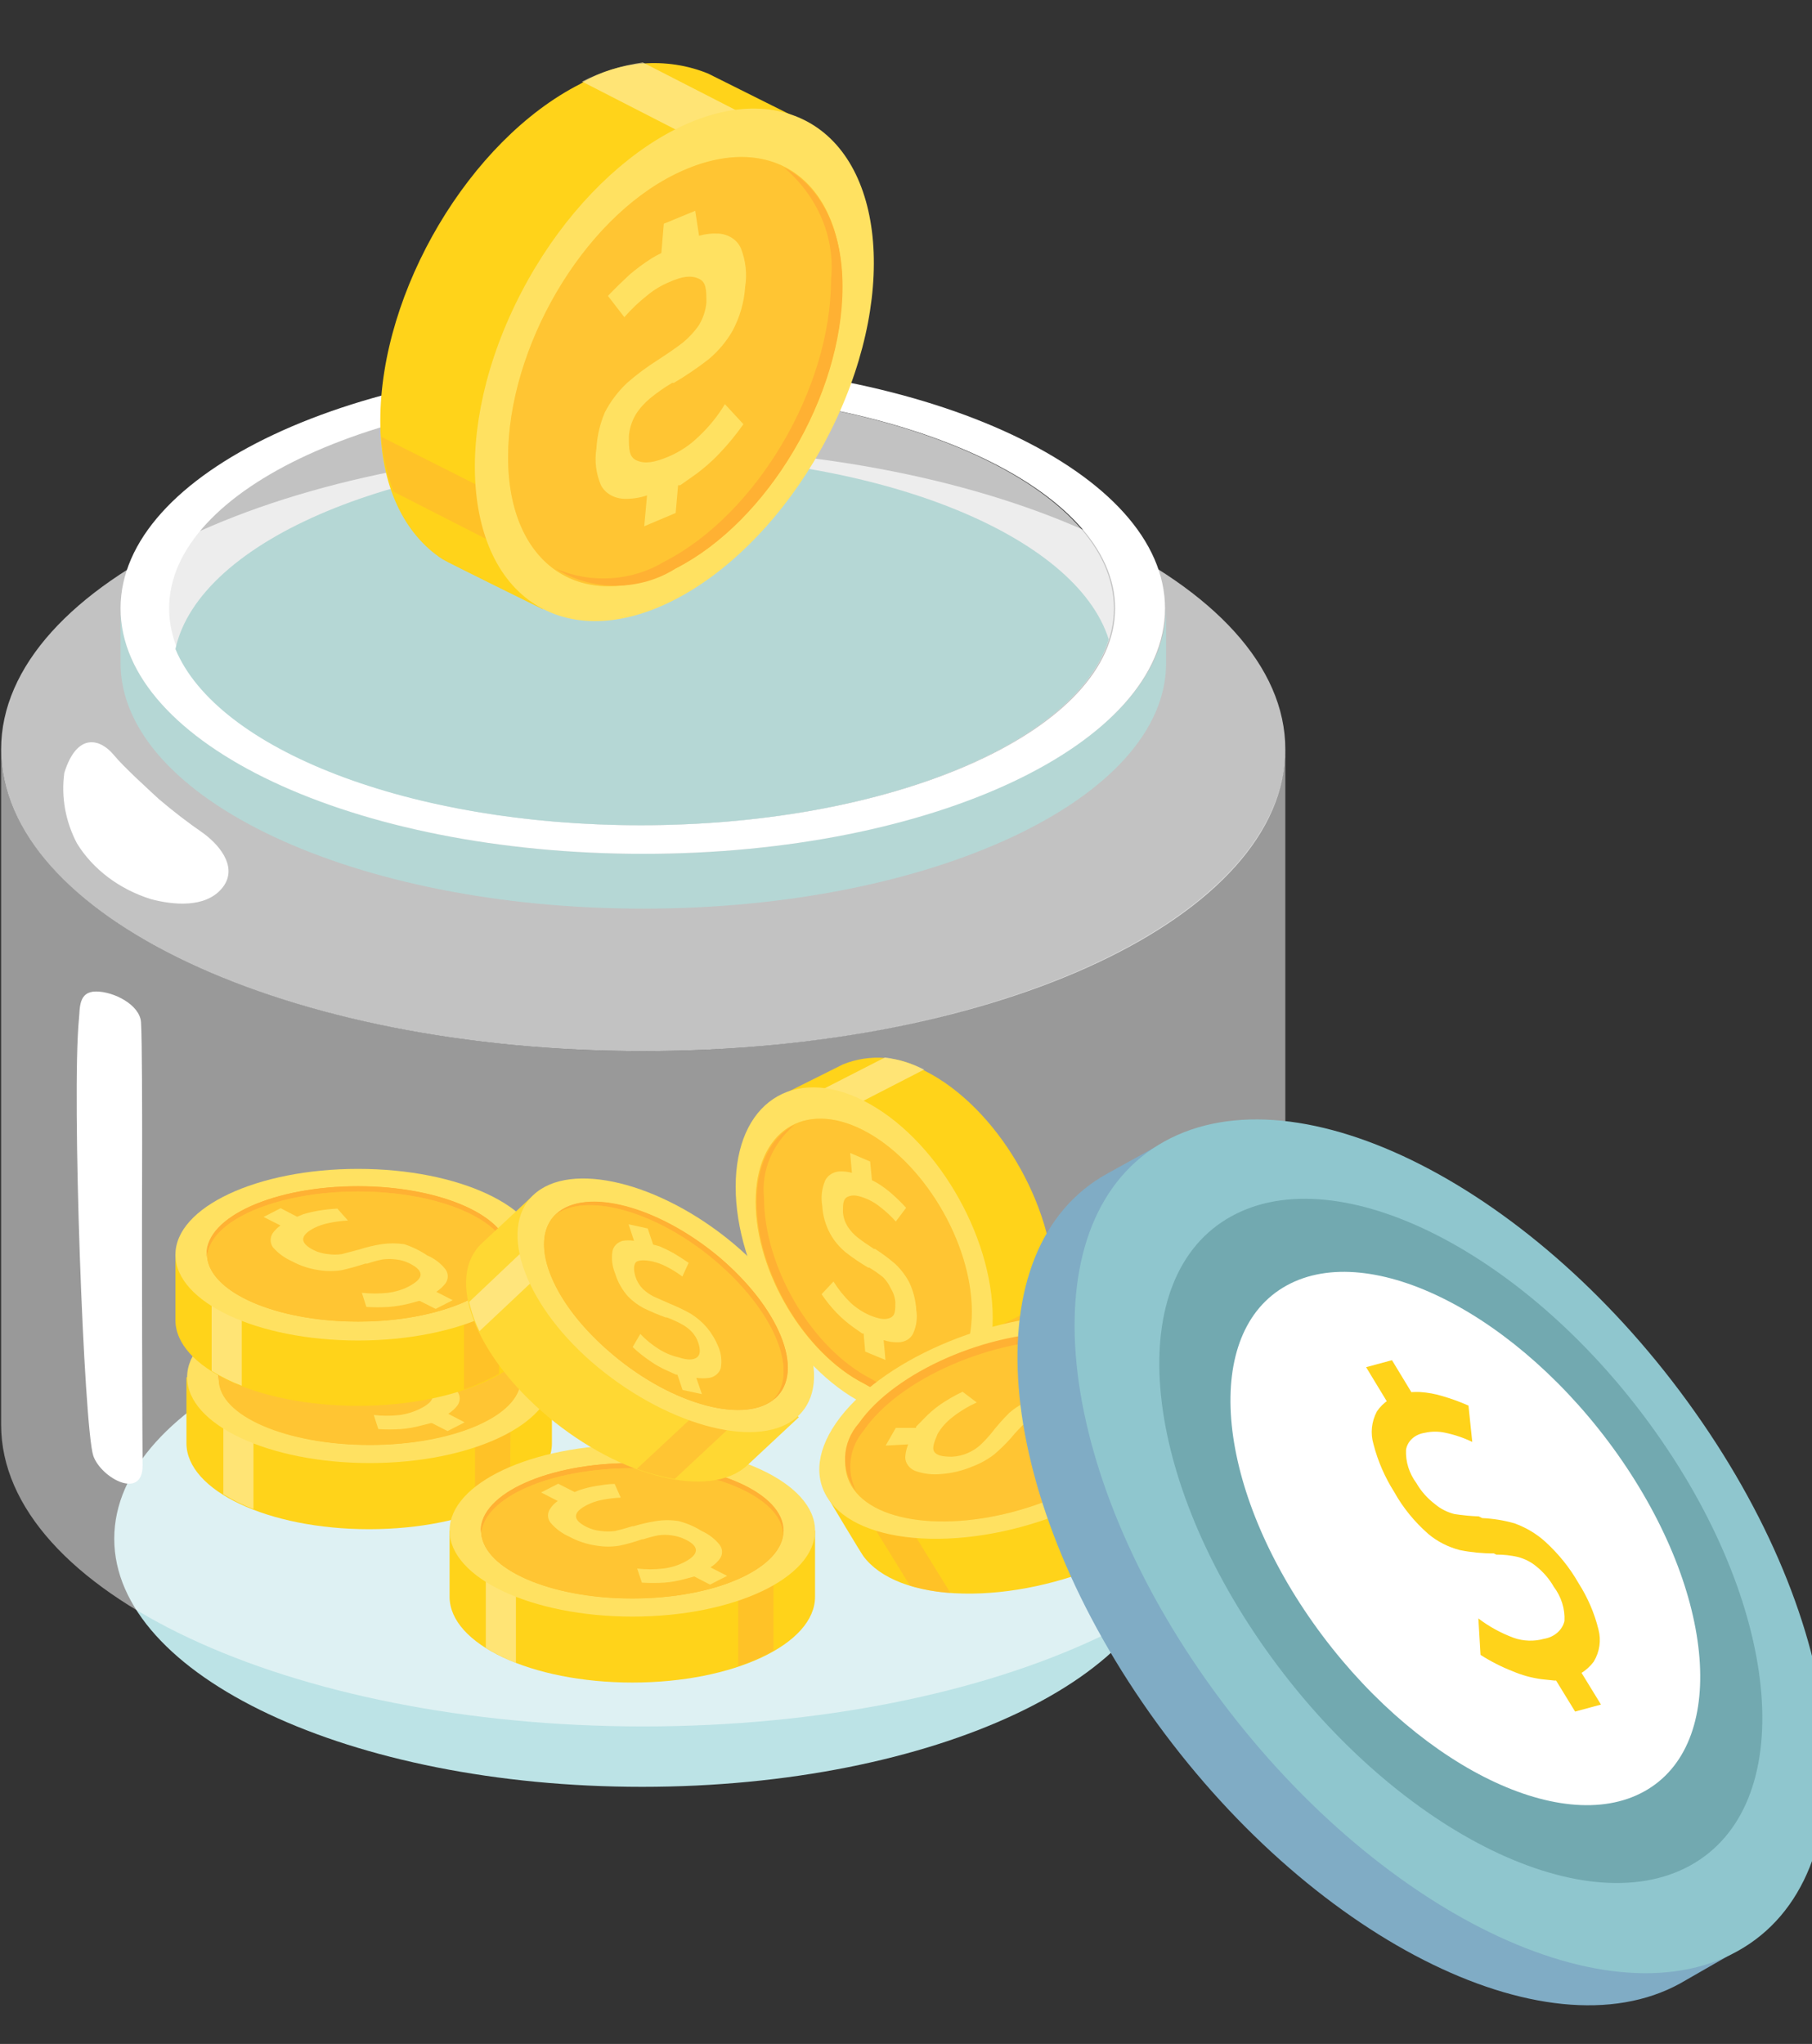 <svg width="336" height="379" viewBox="0 0 336 379" fill="none" xmlns="http://www.w3.org/2000/svg">
<rect x="0" y="0" width="336" height="379" fill="#333333" stroke="none"/>
<g clip-path="url(#clip0_167_12139)">
<path d="M119.065 331.323C173.122 331.323 216.944 310.727 216.944 285.32C216.944 259.913 173.122 239.317 119.065 239.317C65.008 239.317 21.186 259.913 21.186 285.32C21.186 310.727 65.008 331.323 119.065 331.323Z" fill="#BCE3E6"/>
<g opacity="0.5">
<path d="M119.273 194.898C53.506 194.898 0.209 169.852 0.209 138.95V264.179C0.209 295.081 53.506 320.126 119.273 320.126C185.041 320.126 238.338 295.081 238.338 264.179V138.95C238.13 169.852 184.832 194.898 119.273 194.898Z" fill="white"/>
</g>
<g opacity="0.7">
<path d="M119.273 83.002C53.506 83.002 0.209 108.048 0.209 138.95C0.209 169.852 53.298 194.897 119.273 194.897C185.249 194.897 238.338 169.852 238.338 138.95C238.338 108.048 184.832 83.002 119.273 83.002Z" fill="white"/>
</g>
<path d="M119.273 158.323C65.767 158.323 22.353 137.918 22.353 112.799V122.928C22.353 148.084 65.767 168.489 119.273 168.489C172.78 168.489 216.235 148.084 216.235 122.928V112.799C216.027 137.918 172.613 158.323 119.273 158.323Z" fill="#B5D7D5"/>
<path d="M119.273 67.238C65.767 67.238 22.353 87.643 22.353 112.799C22.353 137.955 65.559 158.323 119.273 158.323C172.988 158.323 216.027 137.918 216.027 112.799C216.027 87.679 172.613 67.238 119.273 67.238ZM118.94 153.019C70.438 153.019 31.361 135.009 31.361 112.799C31.361 90.589 70.647 72.541 118.94 72.541C167.233 72.541 206.768 90.552 206.768 112.799C206.768 135.045 167.233 153.019 118.731 153.019H118.94Z" fill="white"/>
<g opacity="0.7">
<path d="M118.731 72.541C70.23 72.541 31.153 90.552 31.153 112.799C31.153 135.045 70.438 153.019 118.731 153.019C167.024 153.019 206.56 135.009 206.56 112.799C206.56 90.589 167.233 72.541 118.731 72.541Z" fill="white"/>
</g>
<path d="M118.731 153.019C162.937 153.019 199.47 138.066 205.601 118.581C199.512 99.245 163.188 84.401 119.315 84.401C74.066 84.401 36.908 100.165 32.529 120.349C40.244 138.95 75.901 153.019 118.731 153.019Z" fill="#B5D7D5"/>
<path d="M37.742 154.53C34.835 152.526 32.051 150.387 29.401 148.121C27.191 146.058 22.979 142.265 21.061 139.944C18.6 136.998 14.305 135.708 11.928 143.296C11.317 147.761 12.126 152.289 14.263 156.371C17.235 161.197 22.122 164.883 27.983 166.721C32.154 167.826 37.992 168.378 41.078 164.806C44.165 161.233 41.204 157.108 37.742 154.53Z" fill="white"/>
<path d="M26.357 212.172C26.357 207.236 26.357 192.798 26.148 189.557C25.94 186.316 21.102 183.848 17.808 183.848C14.513 183.848 14.847 186.979 14.638 188.931C13.262 203.111 15.556 264.805 17.307 269.961C18.767 274.086 26.44 278.212 26.44 271.766C26.399 269.04 26.273 231.251 26.357 212.172Z" fill="white"/>
<path d="M90.081 255.376C76.201 250.464 60.713 250.464 46.834 255.376H34.573V267.604C34.573 276.407 49.753 283.552 68.436 283.552C87.12 283.552 102.342 276.407 102.342 267.604V255.376H90.081Z" fill="#FFD31A"/>
<g opacity="0.5">
<path d="M94.71 255.376H90.081C89.455 255.118 88.746 254.934 88.079 254.713V280.495C90.358 279.747 92.539 278.784 94.585 277.622L94.71 255.376Z" fill="#FFB133"/>
</g>
<path opacity="0.7" d="M47 255.339H41.412V277.069C43.162 278.159 45.034 279.084 47 279.832V255.339Z" fill="#FFEC9C"/>
<path d="M68.561 239.427C49.878 239.427 34.698 246.573 34.698 255.376C34.698 264.178 49.878 271.287 68.561 271.287C87.245 271.287 102.467 264.142 102.467 255.376C102.467 246.61 87.287 239.427 68.561 239.427Z" fill="#FFE161"/>
<path d="M68.561 242.816C53.089 242.816 40.536 248.414 40.536 255.376C40.536 262.337 53.048 267.898 68.561 267.898C84.075 267.898 96.628 262.3 96.628 255.376C96.628 248.451 84.075 242.816 68.561 242.816Z" fill="#FFB133"/>
<path d="M68.561 243.774C83.7 243.774 95.961 249.151 96.545 255.855C96.545 255.855 96.545 255.523 96.545 255.376C96.545 248.451 84.034 242.853 68.52 242.853C53.006 242.853 40.453 248.451 40.453 255.376C40.433 255.535 40.433 255.695 40.453 255.855C41.12 249.151 53.423 243.774 68.561 243.774Z" fill="#FFB133"/>
<path d="M68.561 267.935C84.016 267.935 96.545 262.526 96.545 255.854C96.545 249.182 84.016 243.773 68.561 243.773C53.107 243.773 40.578 249.182 40.578 255.854C40.578 262.526 53.107 267.935 68.561 267.935Z" fill="#FFD833"/>
<g opacity="0.5">
<path d="M68.561 267.935C84.016 267.935 96.545 262.526 96.545 255.854C96.545 249.182 84.016 243.773 68.561 243.773C53.107 243.773 40.578 249.182 40.578 255.854C40.578 262.526 53.107 267.935 68.561 267.935Z" fill="#FFB133"/>
</g>
<path d="M77.111 253.571C75.73 253.373 74.321 253.373 72.94 253.571C71.526 253.801 70.132 254.121 68.77 254.529H68.561H68.228C66.935 254.934 65.851 255.228 65.016 255.412C64.159 255.523 63.288 255.523 62.431 255.412C61.475 255.33 60.55 255.066 59.72 254.639C58.441 253.976 57.816 253.313 57.843 252.65C57.843 251.95 58.553 251.25 59.929 250.551C60.751 250.144 61.636 249.846 62.556 249.667C63.734 249.424 64.934 249.276 66.143 249.225L65.016 246.683C63.868 246.757 62.726 246.892 61.597 247.088C60.614 247.222 59.65 247.444 58.719 247.751C58.333 247.876 57.957 248.024 57.593 248.193L54.507 246.646L51.338 248.267L54.465 249.851C53.904 250.24 53.423 250.714 53.047 251.25C52.774 251.637 52.629 252.084 52.629 252.54C52.629 252.995 52.774 253.442 53.047 253.829C53.944 254.959 55.149 255.871 56.551 256.481C58.092 257.323 59.807 257.886 61.597 258.138C62.978 258.337 64.386 258.337 65.767 258.138C67.253 257.81 68.715 257.404 70.146 256.923H70.355C71.267 256.623 72.2 256.377 73.149 256.186C73.978 256.075 74.822 256.075 75.651 256.186C76.565 256.28 77.446 256.544 78.237 256.959C79.613 257.659 80.239 258.359 80.197 259.059C80.155 259.759 79.363 260.495 77.861 261.232C76.713 261.809 75.455 262.196 74.15 262.374C72.544 262.56 70.918 262.56 69.312 262.374L70.146 264.989C71.534 265.077 72.928 265.077 74.316 264.989C75.605 264.889 76.877 264.666 78.112 264.326L79.863 263.884H80.113L82.991 265.357L86.16 263.737L83.116 262.153C83.789 261.734 84.368 261.21 84.826 260.606C85.1 260.219 85.245 259.773 85.245 259.317C85.245 258.861 85.1 258.414 84.826 258.028C83.978 256.91 82.813 256.009 81.448 255.412C80.129 254.589 78.663 253.967 77.111 253.571Z" fill="#FFE161"/>
<path d="M88.037 232.503C74.158 227.591 58.669 227.591 44.79 232.503H32.529V244.768C32.529 253.534 47.668 260.679 66.393 260.679C85.118 260.679 100.298 253.534 100.298 244.768V232.503H88.037Z" fill="#FFD31A"/>
<g opacity="0.5">
<path d="M92.541 232.503H88.037C87.412 232.245 86.703 232.061 86.035 231.84V257.622C88.309 256.847 90.488 255.872 92.541 254.713V232.503Z" fill="#FFB133"/>
</g>
<path opacity="0.7" d="M44.832 232.466H39.243V254.197C40.993 255.286 42.866 256.212 44.832 256.959V232.466Z" fill="#FFEC9C"/>
<path d="M66.393 216.739C47.668 216.739 32.529 223.847 32.529 232.65C32.529 241.453 47.668 248.562 66.393 248.562C85.118 248.562 100.298 241.453 100.298 232.65C100.298 223.847 85.118 216.739 66.393 216.739Z" fill="#FFE161"/>
<path d="M66.393 219.943C50.921 219.943 38.368 225.578 38.368 232.503C38.368 239.427 50.879 245.026 66.393 245.026C81.907 245.026 94.46 239.427 94.46 232.503C94.46 225.578 81.74 219.943 66.393 219.943Z" fill="#FFB133"/>
<path d="M66.393 220.938C81.49 220.938 93.792 226.278 94.376 232.982C94.376 232.982 94.376 232.687 94.376 232.503C94.376 225.579 81.865 219.98 66.351 219.98C50.837 219.98 38.284 225.579 38.284 232.503C38.261 232.662 38.261 232.823 38.284 232.982C38.952 226.278 51.254 220.938 66.393 220.938Z" fill="#FFB133"/>
<path d="M66.393 245.063C81.49 245.063 93.792 239.685 94.376 232.982C93.792 226.278 81.49 220.938 66.393 220.938C51.296 220.938 38.952 226.278 38.409 232.982C38.952 239.685 51.254 245.063 66.393 245.063Z" fill="#FFD833"/>
<g opacity="0.5">
<path d="M66.393 245.063C81.49 245.063 93.792 239.685 94.376 232.982C93.792 226.278 81.49 220.938 66.393 220.938C51.296 220.938 38.952 226.278 38.409 232.982C38.952 239.685 51.254 245.063 66.393 245.063Z" fill="#FFB133"/>
</g>
<path d="M74.942 230.698C73.561 230.5 72.153 230.5 70.772 230.698C69.351 230.921 67.956 231.254 66.601 231.693L63.39 232.54C62.534 232.669 61.66 232.669 60.804 232.54C59.848 232.457 58.924 232.193 58.094 231.766C56.801 231.103 56.175 230.404 56.217 229.741C56.259 229.078 56.926 228.378 58.302 227.678C59.124 227.271 60.009 226.973 60.93 226.794C62.106 226.538 63.306 226.377 64.516 226.315L62.556 224.105C61.409 224.167 60.267 224.29 59.136 224.474C58.163 224.642 57.202 224.863 56.259 225.137L55.091 225.615L52.047 224.032L48.877 225.652L52.005 227.236C51.452 227.634 50.974 228.106 50.587 228.636C50.323 229.032 50.184 229.483 50.184 229.943C50.184 230.403 50.323 230.854 50.587 231.251C51.527 232.35 52.74 233.244 54.132 233.866C55.673 234.708 57.388 235.271 59.178 235.523C60.557 235.74 61.969 235.74 63.349 235.523C64.832 235.19 66.294 234.784 67.727 234.308H68.103C69.022 233.98 69.97 233.721 70.938 233.534C71.768 233.423 72.611 233.423 73.441 233.534C74.355 233.629 75.236 233.892 76.026 234.308C77.403 235.008 78.028 235.707 77.986 236.407C77.945 237.107 77.152 237.844 75.651 238.617C74.5 239.182 73.243 239.557 71.939 239.722C70.333 239.891 68.709 239.891 67.102 239.722L67.936 242.337C69.324 242.426 70.718 242.426 72.106 242.337C73.39 242.231 74.66 242.022 75.901 241.711L77.653 241.232H77.861L80.781 242.705L83.95 241.085L80.906 239.538C81.572 239.098 82.15 238.562 82.616 237.954C82.889 237.568 83.034 237.121 83.034 236.665C83.034 236.209 82.889 235.762 82.616 235.376C81.764 234.271 80.599 233.382 79.238 232.798C77.931 231.915 76.483 231.207 74.942 230.698Z" fill="#FFE161"/>
<path d="M138.874 283.81C124.984 278.947 109.517 278.947 95.627 283.81H83.366V296.075C83.366 304.878 98.547 311.986 117.272 311.986C135.997 311.986 151.135 304.878 151.135 296.075V283.81H138.874Z" fill="#FFD31A"/>
<g opacity="0.5">
<path d="M143.42 283.81H138.874C138.249 283.589 137.54 283.405 136.872 283.147V308.929C139.161 308.173 141.355 307.211 143.42 306.056V283.81Z" fill="#FFB133"/>
</g>
<path opacity="0.7" d="M95.669 283.81H90.081V305.578C91.84 306.653 93.711 307.578 95.669 308.34V283.81Z" fill="#FFEC9C"/>
<path d="M117.272 267.898C98.547 267.898 83.366 275.044 83.366 283.81C83.366 292.576 98.547 299.758 117.272 299.758C135.997 299.758 151.135 292.613 151.135 283.81C151.135 275.007 135.955 267.898 117.272 267.898Z" fill="#FFE161"/>
<path d="M117.272 271.287C101.758 271.287 89.205 276.886 89.205 283.81C89.205 290.734 101.716 296.37 117.272 296.37C132.827 296.37 145.297 290.734 145.297 283.81C145.297 276.886 132.744 271.287 117.272 271.287Z" fill="#FFB133"/>
<path d="M117.23 272.245C132.369 272.245 144.671 277.622 145.213 284.326C145.233 284.166 145.233 284.006 145.213 283.847C145.213 276.922 132.702 271.287 117.146 271.287C101.591 271.287 89.121 276.922 89.121 283.847C89.121 283.847 89.121 284.178 89.121 284.326C89.831 277.622 102.091 272.245 117.23 272.245Z" fill="#FFB133"/>
<path d="M117.23 296.406C132.368 296.406 144.671 291.029 145.213 284.326C144.671 277.622 132.368 272.245 117.23 272.245C102.091 272.245 89.83 277.622 89.246 284.326C89.83 291.029 102.091 296.406 117.23 296.406Z" fill="#FFD833"/>
<g opacity="0.5">
<path d="M117.23 296.406C132.368 296.406 144.671 291.029 145.213 284.326C144.671 277.622 132.368 272.245 117.23 272.245C102.091 272.245 89.83 277.622 89.246 284.326C89.83 291.029 102.091 296.406 117.23 296.406Z" fill="#FFB133"/>
</g>
<path d="M125.821 282.042C124.442 281.827 123.03 281.827 121.651 282.042C120.236 282.27 118.842 282.59 117.48 283H117.272C115.937 283.405 114.895 283.7 114.06 283.884C113.189 283.996 112.304 283.996 111.433 283.884C110.478 283.796 109.555 283.532 108.722 283.11C107.429 282.447 106.762 281.784 106.804 281.084C106.846 280.385 107.555 279.722 108.931 279.022C109.741 278.621 110.612 278.323 111.517 278.138C112.695 277.899 113.895 277.751 115.103 277.696L113.977 275.155C112.768 275.155 111.642 275.376 110.599 275.523C109.607 275.69 108.631 275.924 107.68 276.223C107.294 276.348 106.918 276.495 106.554 276.665L103.509 275.118L100.34 276.738L103.426 278.322C102.865 278.701 102.396 279.178 102.05 279.722C101.766 280.105 101.615 280.553 101.615 281.011C101.615 281.469 101.766 281.917 102.05 282.3C102.975 283.421 104.19 284.33 105.594 284.952C107.151 285.794 108.88 286.357 110.682 286.609C112.061 286.831 113.474 286.831 114.853 286.609C116.274 286.309 117.668 285.915 119.023 285.431H119.232C120.144 285.131 121.077 284.885 122.026 284.694C122.854 284.566 123.7 284.566 124.528 284.694C125.436 284.812 126.312 285.074 127.114 285.467C128.448 286.13 129.116 286.83 129.032 287.567C128.949 288.304 128.198 289.003 126.738 289.74C125.578 290.315 124.304 290.69 122.985 290.845C121.38 291.033 119.753 291.033 118.147 290.845L119.023 293.46C120.412 293.548 121.805 293.548 123.194 293.46C124.468 293.36 125.727 293.138 126.947 292.797L128.74 292.318L131.659 293.828L134.829 292.208L131.743 290.624C132.415 290.205 132.995 289.681 133.453 289.077C133.74 288.688 133.893 288.234 133.893 287.769C133.893 287.305 133.74 286.851 133.453 286.462C132.596 285.375 131.45 284.489 130.116 283.884C128.811 283.062 127.36 282.439 125.821 282.042Z" fill="#FFE161"/>
<path d="M139.208 255.265C136.196 249.277 131.824 243.9 126.363 239.464C121.063 234.882 114.743 231.32 107.805 229.004L98.88 221.638L89.372 230.514C82.532 236.923 87.995 251.287 101.591 262.668C115.186 274.049 131.743 278.064 138.582 271.692L148.132 262.779L139.208 255.265Z" fill="#FFD833"/>
<g opacity="0.5">
<path d="M142.503 257.991L139.208 255.265C138.922 254.686 138.602 254.12 138.249 253.571L118.106 272.355C120.36 273.195 122.709 273.825 125.112 274.234L142.503 257.991Z" fill="#FFB133"/>
</g>
<path opacity="0.7" d="M107.847 229.004L103.676 225.615L86.995 241.416C87.409 243.277 88.052 245.093 88.913 246.83L107.847 229.004Z" fill="#FFEC9C"/>
<path d="M135.955 230.551C122.36 219.207 105.761 215.155 98.922 221.564C92.082 227.973 97.504 242.521 110.933 253.571C124.361 264.62 141.126 268.967 147.966 262.595C154.805 256.223 149.509 241.932 135.955 230.551Z" fill="#FFE161"/>
<path d="M133.286 233.019C122.026 223.626 108.555 220.054 103.134 225.1C97.712 230.146 102.508 241.822 113.727 251.251C124.945 260.68 138.499 264.179 143.879 259.169C149.259 254.16 144.504 242.521 133.286 233.019Z" fill="#FFB133"/>
<path d="M132.494 233.718C143.462 242.89 148.258 254.271 143.42 259.501L143.837 259.206C149.217 254.16 144.504 242.448 133.244 233.055C121.984 223.663 108.514 220.127 103.092 225.136L102.759 225.505C108.389 220.938 121.525 224.51 132.494 233.718Z" fill="#FFB133"/>
<path d="M113.727 251.251C124.695 260.422 137.79 263.994 143.42 259.464C148.257 254.271 143.42 242.89 132.493 233.682C121.567 224.474 108.388 220.901 102.758 225.431C97.963 230.698 102.592 242.043 113.727 251.251Z" fill="#FFD833"/>
<g opacity="0.5">
<path d="M113.727 251.251C124.695 260.422 137.79 263.994 143.42 259.464C148.257 254.271 143.42 242.89 132.493 233.682C121.567 224.474 108.388 220.901 102.758 225.431C97.963 230.698 102.592 242.043 113.727 251.251Z" fill="#FFB133"/>
</g>
<path d="M131.118 246.204C130.265 245.197 129.237 244.314 128.073 243.589C126.843 242.898 125.561 242.283 124.236 241.748L121.233 240.422C120.471 240.041 119.782 239.556 119.19 238.985C118.568 238.344 118.112 237.589 117.855 236.775C117.438 235.486 117.522 234.602 117.855 234.123C118.189 233.645 119.44 233.571 120.983 233.902C121.891 234.114 122.762 234.436 123.569 234.86C124.622 235.387 125.613 236.004 126.53 236.702L127.698 234.16C126.725 233.497 125.807 232.908 124.945 232.392C124.096 231.922 123.219 231.492 122.318 231.103L121.108 230.772L120.108 227.788L116.563 227.015L117.564 230.072C116.873 229.971 116.169 229.971 115.479 230.072C114.978 230.208 114.531 230.467 114.191 230.819C113.851 231.172 113.632 231.602 113.56 232.061C113.348 233.427 113.52 234.819 114.06 236.112C114.523 237.68 115.346 239.147 116.479 240.422C117.286 241.242 118.228 241.949 119.273 242.521C120.623 243.183 122.015 243.774 123.444 244.289H123.652C124.561 244.621 125.44 245.016 126.28 245.468C127 245.841 127.648 246.313 128.198 246.867C128.798 247.489 129.239 248.218 129.491 249.004C129.908 250.33 129.866 251.213 129.241 251.692C128.615 252.171 127.531 252.245 125.863 251.692C124.577 251.396 123.362 250.897 122.276 250.219C120.954 249.406 119.761 248.44 118.731 247.346L117.314 249.777C118.286 250.703 119.346 251.553 120.483 252.318C121.485 253.038 122.577 253.656 123.736 254.16L125.362 254.897H125.613L126.572 257.733L130.158 258.506L129.116 255.486C129.93 255.602 130.761 255.602 131.576 255.486C132.084 255.381 132.548 255.153 132.916 254.828C133.285 254.502 133.543 254.093 133.661 253.644C133.893 252.318 133.735 250.961 133.203 249.703C132.697 248.456 131.995 247.278 131.118 246.204Z" fill="#FFE161"/>
<path d="M195.467 238.838C195.467 223.332 184.79 205.321 171.612 198.618C169.411 197.239 166.837 196.397 164.15 196.177C161.462 195.957 158.757 196.367 156.307 197.365L145.172 202.927L148.299 208.894C147.939 210.755 147.758 212.64 147.757 214.529C147.757 230.035 158.433 248.046 171.612 254.75L172.863 255.339L176.074 261.379C176.074 261.379 187.251 255.854 188.043 255.376C192.589 252.429 195.467 246.683 195.467 238.838Z" fill="#FFD31A"/>
<path opacity="0.7" d="M164.105 196.076L146.381 205.137L148.299 208.82C148.299 209.299 148.299 209.815 148.091 210.293L171.362 198.323C169.118 197.19 166.659 196.429 164.105 196.076Z" fill="#FFEC9C"/>
<g opacity="0.5">
<path d="M195.341 240.79L170.027 253.571C170.569 253.865 171.07 254.197 171.612 254.455L172.863 255.044L174.156 257.438L194.007 247.309C194.753 245.193 195.202 243.003 195.341 240.79Z" fill="#FFB133"/>
</g>
<path d="M184.081 244.4C184.081 259.869 173.405 267.015 160.227 260.311C147.048 253.608 136.414 235.56 136.414 220.054C136.414 204.547 147.09 197.439 160.227 204.142C173.364 210.846 184.081 228.893 184.081 244.4Z" fill="#FFE161"/>
<path d="M180.203 243.221C180.203 256.186 171.278 262.153 160.227 256.554C149.175 250.956 140.125 235.855 140.125 222.853C140.125 209.851 149.05 203.921 160.06 209.557C171.07 215.192 180.203 230.256 180.203 243.221Z" fill="#FFD833"/>
<g opacity="0.5">
<path d="M180.203 243.221C180.203 256.186 171.278 262.153 160.227 256.554C149.175 250.956 140.125 235.855 140.125 222.853C140.125 209.851 149.05 203.921 160.06 209.557C171.07 215.192 180.203 230.256 180.203 243.221Z" fill="#FFB133"/>
</g>
<path d="M161.603 255.707C150.593 250.109 141.668 235.044 141.668 222.043C141.417 219.573 141.792 217.085 142.765 214.76C143.739 212.434 145.288 210.33 147.298 208.599C143.128 210.735 140.292 215.744 140.292 222.853C140.292 235.855 149.217 250.919 160.227 256.554C162.31 257.895 164.822 258.618 167.4 258.618C169.978 258.618 172.49 257.895 174.573 256.554C172.531 257.477 170.241 257.885 167.954 257.736C165.666 257.587 163.469 256.885 161.603 255.707Z" fill="#FFB133"/>
<path d="M168.651 237.88C167.993 236.597 167.106 235.416 166.024 234.381C164.851 233.369 163.596 232.434 162.27 231.582H162.062C160.811 230.772 159.81 230.072 159.101 229.52C158.353 228.94 157.719 228.255 157.224 227.494C156.69 226.658 156.376 225.726 156.307 224.768C156.307 223.258 156.306 222.3 157.224 221.895C158.141 221.49 159.101 221.637 160.727 222.3C161.675 222.709 162.547 223.243 163.313 223.884C164.335 224.676 165.271 225.552 166.107 226.499L168.025 223.958C167.23 223.083 166.381 222.246 165.481 221.453C164.683 220.74 163.818 220.087 162.896 219.501C162.508 219.259 162.104 219.037 161.686 218.838L161.353 215.376L157.641 213.792L157.975 217.475C157.208 217.258 156.401 217.17 155.598 217.218C155.017 217.266 154.462 217.458 153.998 217.77C153.534 218.083 153.178 218.504 152.97 218.986C152.373 220.46 152.201 222.042 152.47 223.59C152.566 225.404 153.077 227.183 153.971 228.82C154.677 230.091 155.638 231.239 156.807 232.208C158.123 233.235 159.517 234.183 160.977 235.044H161.186C162.099 235.587 162.963 236.19 163.771 236.849C164.347 237.443 164.811 238.115 165.148 238.838C165.643 239.633 165.942 240.512 166.024 241.416C166.024 242.963 166.023 243.958 165.064 244.363C164.105 244.768 163.021 244.584 161.269 243.884C159.93 243.285 158.717 242.488 157.683 241.527C156.474 240.336 155.424 239.026 154.555 237.623L152.345 239.98C153.168 241.199 154.102 242.357 155.139 243.442C156.086 244.421 157.133 245.321 158.266 246.131L159.893 247.273H160.143L160.435 250.624L164.189 252.171L163.855 248.488C164.733 248.784 165.668 248.921 166.607 248.893C167.188 248.884 167.754 248.725 168.235 248.438C168.716 248.15 169.092 247.745 169.318 247.273C169.948 245.883 170.149 244.37 169.902 242.89C169.806 241.17 169.383 239.476 168.651 237.88Z" fill="#FFE161"/>
<path d="M178.618 295.486C196.175 295.854 216.819 286.867 224.743 275.412C226.354 273.501 227.365 271.247 227.672 268.88C227.98 266.513 227.574 264.116 226.494 261.932L220.447 251.95L213.65 254.565C211.546 254.208 209.411 254.011 207.269 253.976C189.711 253.608 169.11 262.595 161.186 274.049L160.519 275.154L153.596 277.843C153.596 277.843 159.559 287.825 160.102 288.561C163.146 292.65 169.568 295.301 178.618 295.486Z" fill="#FFD31A"/>
<path opacity="0.7" d="M227.704 268.819L217.862 252.981L213.691 254.565L212.023 254.344L224.91 275.191C226.292 273.244 227.24 271.081 227.704 268.819Z" fill="#FFEC9C"/>
<g opacity="0.5">
<path d="M176.241 295.375L162.228 272.687C161.895 273.165 161.52 273.607 161.186 274.049L160.519 275.154L157.766 276.223L168.734 294.012C171.161 294.746 173.683 295.204 176.241 295.375Z" fill="#FFB133"/>
</g>
<path d="M172.488 285.32C154.93 284.952 147.09 275.375 155.014 263.884C162.937 252.392 183.581 243.442 200.888 243.81C218.195 244.179 226.286 253.755 218.362 265.21C210.438 276.664 190.17 285.688 172.488 285.32Z" fill="#FFE161"/>
<path d="M192.324 278.958C208.032 273.44 217.896 262.592 214.355 254.729C210.814 246.866 195.209 244.966 179.5 250.484C163.791 256.002 153.927 266.85 157.468 274.713C161.01 282.576 176.615 284.476 192.324 278.958Z" fill="#FFD833"/>
<g opacity="0.5">
<path d="M192.324 278.958C208.032 273.44 217.896 262.592 214.355 254.729C210.814 246.866 195.209 244.965 179.5 250.484C163.791 256.002 153.927 266.849 157.468 274.712C161.01 282.576 176.615 284.476 192.324 278.958Z" fill="#FFB133"/>
</g>
<path d="M160.185 265.21C166.774 255.633 184.04 248.083 198.761 248.377C201.555 248.213 204.355 248.593 206.964 249.49C209.573 250.388 211.927 251.781 213.858 253.571C211.523 249.888 205.935 247.236 197.844 247.052C183.164 246.757 165.899 254.418 159.268 263.884C157.691 265.676 156.794 267.861 156.704 270.129C156.614 272.397 157.336 274.632 158.767 276.517C157.847 274.691 157.493 272.681 157.742 270.694C157.991 268.707 158.834 266.814 160.185 265.21Z" fill="#FFB133"/>
<path d="M180.161 271.987C181.681 271.428 183.089 270.657 184.332 269.703C185.507 268.71 186.594 267.639 187.585 266.499C188.33 265.597 189.138 264.736 190.003 263.921C190.653 263.275 191.43 262.738 192.297 262.337C193.249 261.882 194.303 261.618 195.383 261.563C197.093 261.563 198.136 261.784 198.594 262.447C199.053 263.11 198.886 264.142 198.052 265.541C197.572 266.367 196.953 267.125 196.217 267.788C195.297 268.675 194.276 269.477 193.173 270.182L196.009 271.95C197.025 271.26 198 270.522 198.928 269.74C199.747 269.06 200.5 268.321 201.18 267.53C201.472 267.162 201.68 266.83 201.931 266.462H206.101L207.978 263.184L203.807 263.405C204.065 262.73 204.178 262.018 204.141 261.306C204.1 260.794 203.9 260.303 203.561 259.887C203.222 259.47 202.759 259.145 202.223 258.948C200.556 258.412 198.772 258.223 197.01 258.396C194.95 258.447 192.923 258.861 191.046 259.611C189.589 260.199 188.262 261.009 187.126 262.005C185.956 263.173 184.87 264.403 183.873 265.689C183.233 266.477 182.537 267.227 181.788 267.935C181.124 268.539 180.348 269.037 179.494 269.409C178.573 269.822 177.564 270.061 176.533 270.109C174.781 270.109 173.697 269.888 173.238 269.188C172.78 268.488 173.238 267.383 173.864 265.873C174.552 264.697 175.486 263.647 176.616 262.779C177.979 261.703 179.493 260.787 181.12 260.053L178.493 258.064C177.031 258.761 175.637 259.561 174.323 260.459C173.193 261.26 172.159 262.161 171.237 263.147L169.86 264.547V264.768H166.107L164.23 268.046L168.401 267.825C168.083 268.607 167.9 269.426 167.859 270.256C167.875 270.772 168.05 271.275 168.366 271.71C168.682 272.145 169.127 272.496 169.652 272.724C171.221 273.293 172.931 273.496 174.615 273.313C176.538 273.164 178.416 272.715 180.161 271.987Z" fill="#FFE161"/>
<path d="M70.519 78.025C70.519 53.953 87.092 25.993 107.55 15.587C110.965 13.441 114.961 12.131 119.133 11.79C123.306 11.448 127.507 12.088 131.31 13.643L148.595 22.277L143.74 31.54C144.299 34.429 144.581 37.356 144.581 40.288C144.581 64.359 128.008 92.319 107.55 102.725L105.608 103.64L100.623 112.96C100.623 112.96 83.273 104.44 82.043 103.697C74.986 99.066 70.519 90.146 70.519 78.025Z" fill="#FFD31A"/>
<path opacity="0.7" d="M119.203 11.585L146.653 25.651L143.74 31.368C143.74 32.111 143.74 32.912 144.063 33.655L107.939 15.13C111.412 13.341 115.232 12.139 119.203 11.585Z" fill="#FFEC9C"/>
<g opacity="0.5">
<path d="M70.713 80.998L110.204 100.895C109.363 101.353 108.586 101.867 107.744 102.268L105.802 103.182L103.795 106.899L72.979 91.175C71.754 87.878 70.993 84.46 70.713 80.998Z" fill="#FFB133"/>
</g>
<path d="M154.593 78.757C166.885 53.245 163.62 27.591 147.302 21.459C130.983 15.326 107.79 31.037 95.498 56.549C83.207 82.061 86.472 107.714 102.79 113.846C119.109 119.979 142.302 104.269 154.593 78.757Z" fill="#FFE161"/>
<path d="M94.214 84.771C94.214 104.898 108.068 114.16 125.224 105.412C142.38 96.664 156.17 73.336 156.17 53.153C156.17 32.969 142.575 23.764 125.224 32.283C107.874 40.802 94.214 64.588 94.214 84.771Z" fill="#FFD833"/>
<g opacity="0.5">
<path d="M94.214 84.771C94.214 104.898 108.068 114.16 125.224 105.412C142.38 96.664 156.17 73.336 156.17 53.153C156.17 32.969 142.575 23.764 125.224 32.283C107.874 40.802 94.214 64.588 94.214 84.771Z" fill="#FFB133"/>
</g>
<path d="M123.152 104.155C140.244 95.464 154.098 72.021 154.098 51.895C154.498 48.06 153.92 44.196 152.408 40.584C150.896 36.973 148.487 33.707 145.358 31.025C151.832 34.341 156.235 42.06 156.235 53.153C156.235 73.336 142.38 96.722 125.289 105.413C122.051 107.486 118.153 108.603 114.153 108.603C110.154 108.603 106.256 107.486 103.018 105.413C106.194 106.816 109.738 107.439 113.28 107.218C116.822 106.997 120.232 105.939 123.152 104.155Z" fill="#FFB133"/>
<path d="M112.147 76.481C113.168 74.489 114.545 72.655 116.225 71.049C118.031 69.464 119.98 68.011 122.052 66.704C123.994 65.446 125.548 64.359 126.648 63.502C127.772 62.571 128.752 61.514 129.562 60.357C130.361 59.048 130.846 57.608 130.986 56.126C130.986 53.782 130.986 52.295 129.562 51.666C128.137 51.037 126.584 51.209 124.124 52.295C122.653 52.907 121.299 53.718 120.11 54.696C118.522 55.947 117.07 57.325 115.772 58.813L112.729 54.868C114.089 53.438 115.448 52.123 116.743 50.923C118 49.849 119.341 48.855 120.757 47.949C121.359 47.573 121.986 47.23 122.634 46.92L123.088 41.488L128.914 39.087L129.626 43.718C130.816 43.376 132.069 43.24 133.317 43.318C134.221 43.387 135.085 43.682 135.807 44.168C136.529 44.654 137.08 45.311 137.395 46.063C138.289 48.358 138.555 50.807 138.172 53.21C137.992 56.023 137.201 58.78 135.842 61.329C134.723 63.291 133.235 65.069 131.439 66.589C129.393 68.18 127.23 69.651 124.965 70.992H124.641C123.224 71.834 121.882 72.77 120.627 73.793C119.548 74.673 118.631 75.695 117.908 76.824C117.161 78.082 116.72 79.465 116.614 80.883C116.614 83.285 116.613 84.772 118.102 85.4C119.592 86.029 121.275 85.801 123.994 84.657C126.08 83.764 127.949 82.521 129.497 80.998C131.445 79.187 133.101 77.148 134.417 74.937L137.849 78.653C136.533 80.539 135.062 82.335 133.446 84.028C132.015 85.56 130.409 86.959 128.655 88.202L126.131 89.975H125.742L125.289 95.121L119.462 97.579L119.98 91.862C118.618 92.32 117.165 92.534 115.707 92.49C114.802 92.459 113.924 92.208 113.17 91.764C112.416 91.32 111.815 90.701 111.434 89.975C110.513 87.805 110.224 85.465 110.593 83.171C110.717 80.883 111.241 78.626 112.147 76.481Z" fill="#FFE161"/>
<path d="M217.37 213.708C242.864 210.584 278.633 232.176 303.782 267.578C328.93 302.98 335.054 340.891 320.579 359.712L322.027 361.768L311.546 367.781C286.56 381.541 242.512 359.132 213.2 317.653C183.888 276.173 180.324 231.401 205.332 217.609L215.817 211.811L217.37 213.708Z" fill="#80ACC5"/>
<path d="M314.267 261.78C343.601 303.228 347.143 348.031 322.136 361.823C297.129 375.615 253.123 353.143 223.79 311.695C194.457 270.247 190.93 225.494 215.921 211.652C240.913 197.809 284.955 220.3 314.267 261.78Z" fill="#8FC6CE"/>
<path d="M307.123 265.709C330.643 298.962 333.467 334.851 313.43 345.903C293.393 356.954 258.107 338.969 234.623 305.734C211.139 272.499 208.28 236.592 228.317 225.54C248.353 214.488 283.639 232.474 307.123 265.709Z" fill="#72A9B0"/>
<path d="M299.958 269.67C318.26 295.585 320.484 323.555 304.872 332.184C289.261 340.813 261.761 326.754 243.474 300.888C225.187 275.023 222.948 247.003 238.56 238.374C254.171 229.745 281.635 243.786 299.958 269.67Z" fill="white"/>
<path d="M288.316 311.624L285.793 311.359C283.954 311.103 282.168 310.608 280.493 309.891C278.391 309.067 276.393 308.049 274.534 306.853L274.135 300.1C276.093 301.596 278.305 302.81 280.691 303.697C282.482 304.328 284.465 304.392 286.303 303.878C287.236 303.725 288.095 303.33 288.771 302.742C289.447 302.154 289.909 301.402 290.097 300.581C290.219 298.322 289.52 296.088 288.102 294.205C287.292 292.776 286.189 291.492 284.847 290.42C283.891 289.629 282.742 289.044 281.488 288.708C280.169 288.403 278.809 288.253 277.445 288.263L277.229 288.152L277.012 288.042C274.895 288.051 272.783 287.845 270.719 287.429C268.527 286.862 266.521 285.839 264.868 284.447C262.284 282.183 260.145 279.555 258.541 276.671C256.786 273.899 255.491 270.919 254.696 267.821C254.087 265.785 254.307 263.624 255.318 261.716C255.88 260.874 256.627 260.14 257.513 259.555C258.4 258.97 259.41 258.547 260.483 258.31C261.395 258.133 262.33 258.066 263.262 258.11C264.73 258.201 266.176 258.466 267.563 258.898C269.189 259.372 270.774 259.952 272.302 260.634L273.002 267.37C271.427 266.609 269.744 266.037 267.998 265.67C266.746 265.391 265.435 265.395 264.185 265.683C263.298 265.811 262.481 266.188 261.857 266.758C261.232 267.329 260.833 268.062 260.718 268.849C260.624 271.035 261.299 273.192 262.652 275.023C263.5 276.501 264.667 277.818 266.087 278.901C267.101 279.767 268.342 280.4 269.699 280.742C271.196 280.976 272.709 281.122 274.228 281.179L274.409 281.271L274.626 281.382L274.842 281.492C276.884 281.585 278.904 281.913 280.849 282.47C282.997 283.252 284.941 284.416 286.557 285.89C289.026 288.147 291.093 290.72 292.689 293.524C294.408 296.213 295.659 299.116 296.4 302.135C296.94 304.154 296.629 306.279 295.526 308.111C294.265 309.812 292.318 311.025 290.081 311.503L288.316 311.624ZM253.318 253.509L258.115 252.212L263.003 260.274L258.206 261.572L253.318 253.509ZM286.877 308.892L291.674 307.594L296.87 316.069L292.073 317.367L286.877 308.892Z" fill="#FFD31A"/>
</g>
<defs>
<clipPath id="clip0_167_12139">
<rect width="336" height="379" fill="white"/>
</clipPath>
</defs>
</svg>
